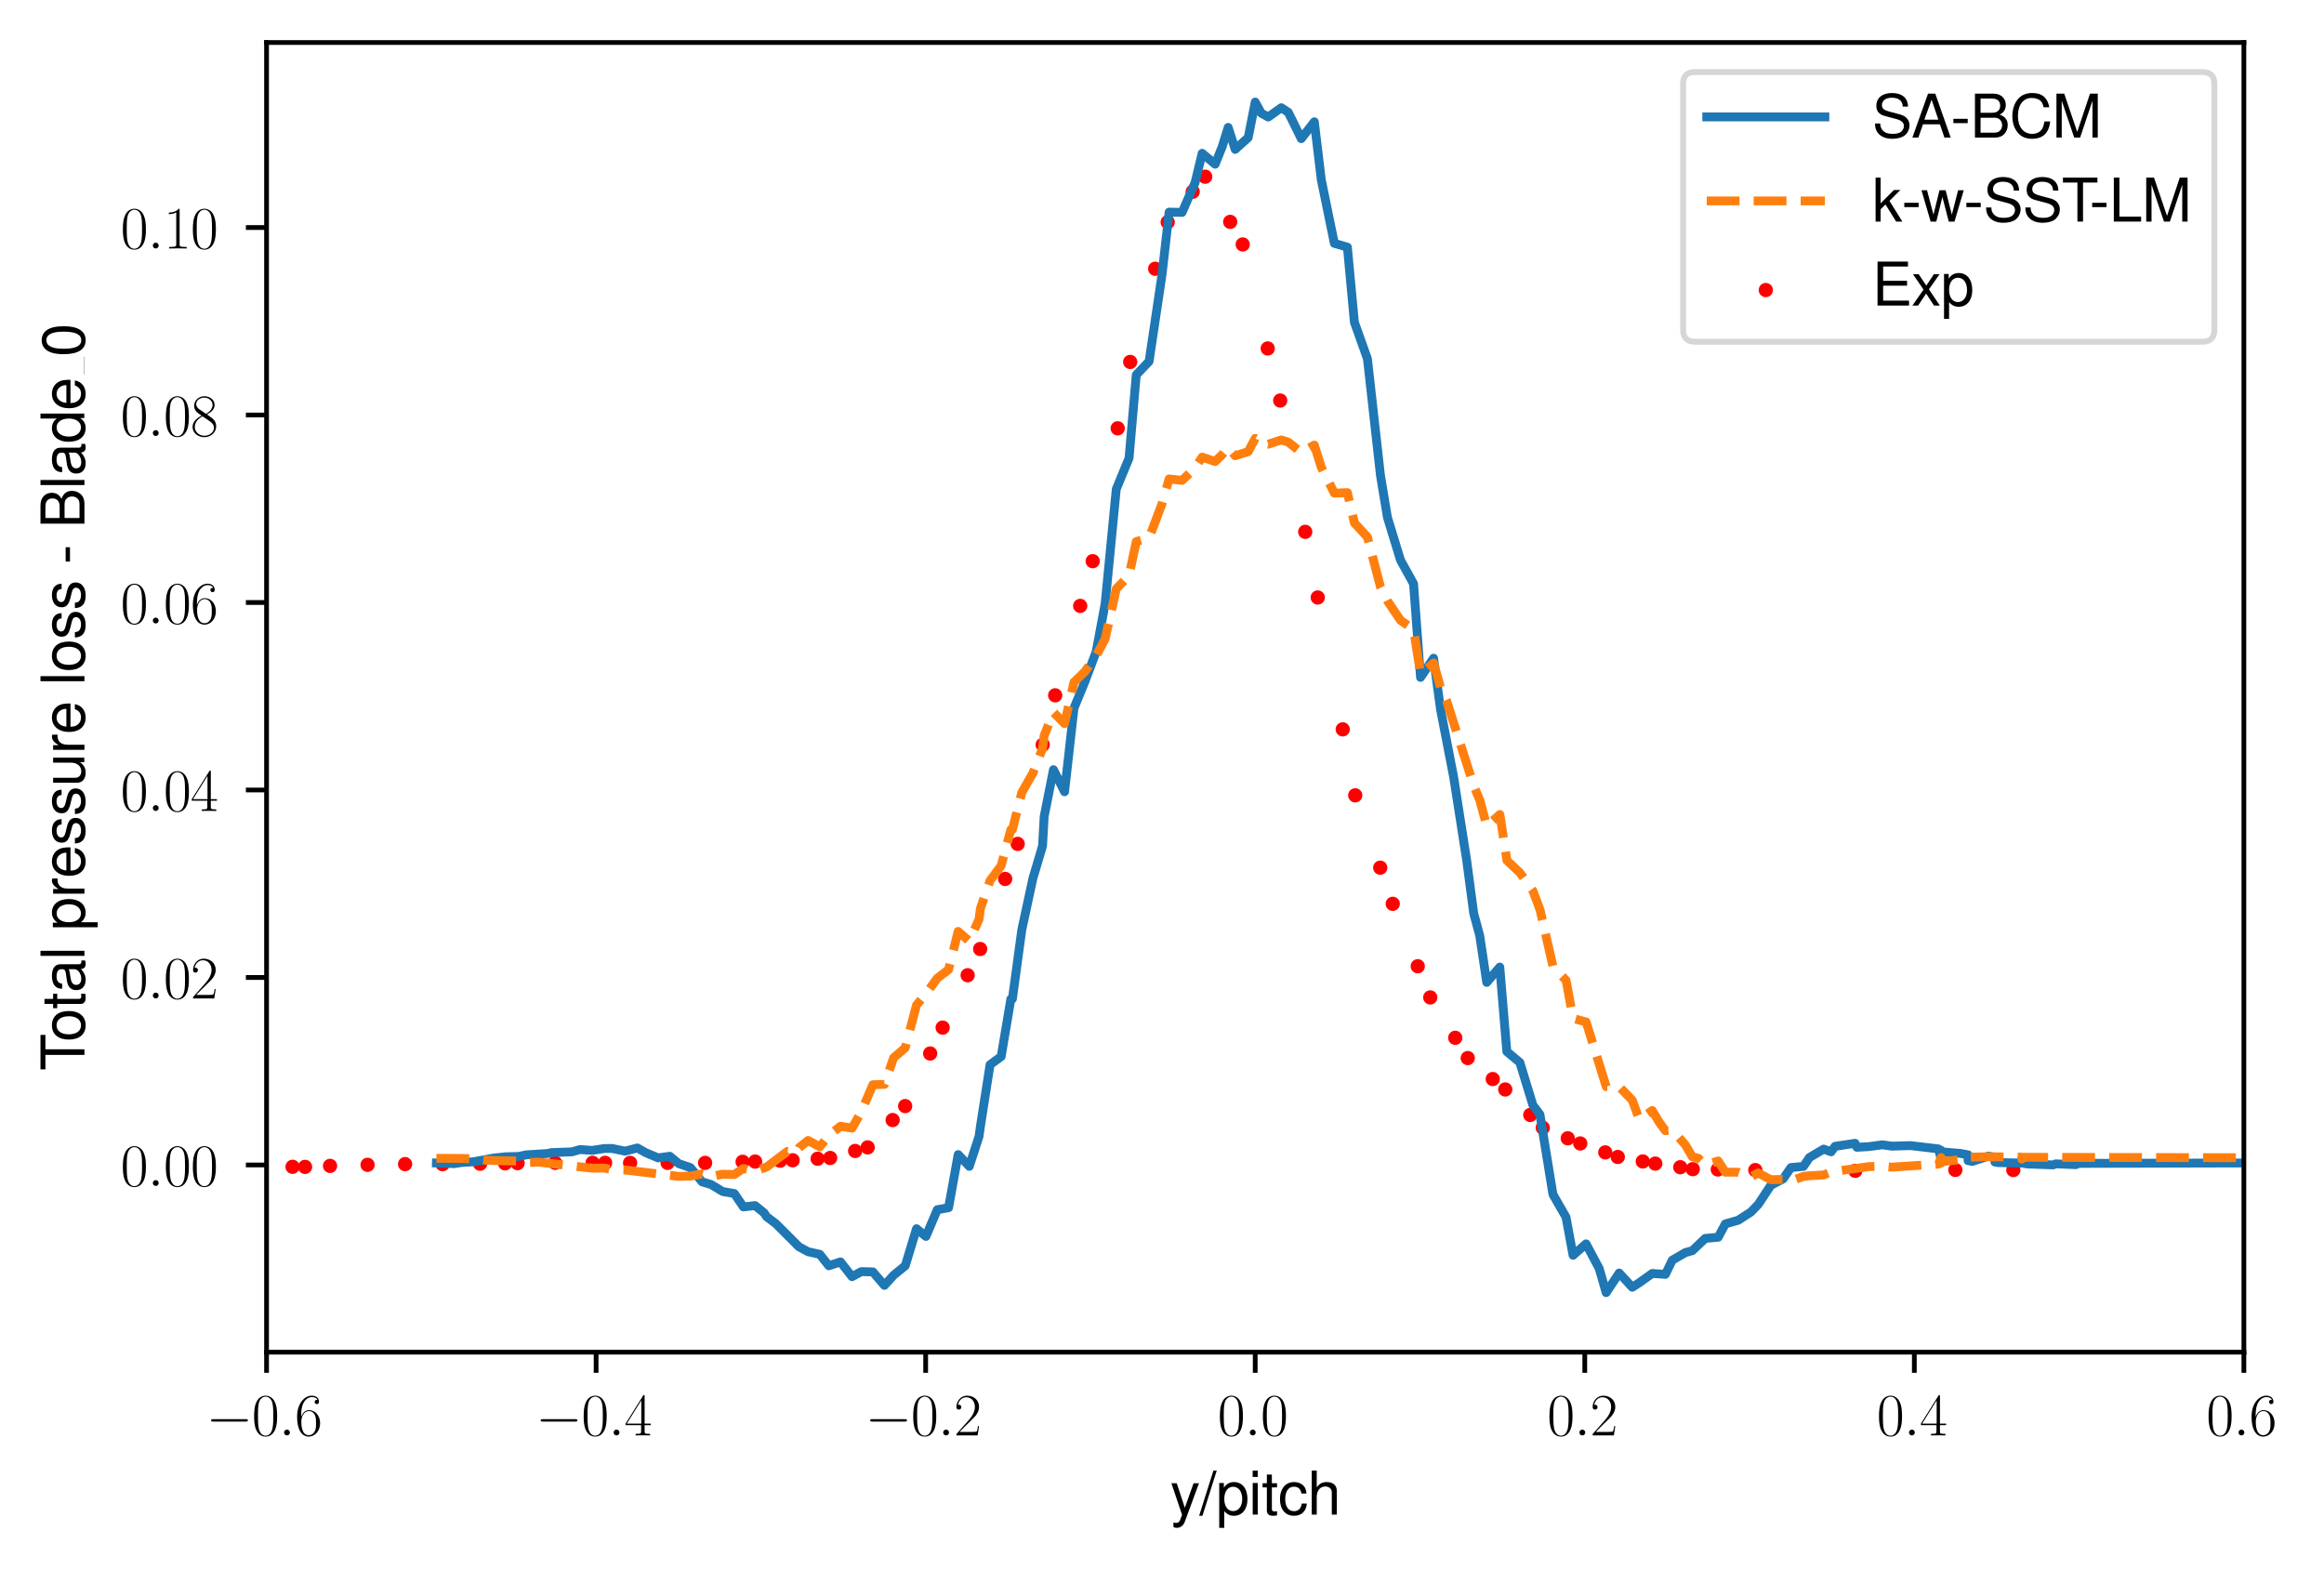 <?xml version="1.0" encoding="utf-8" standalone="no"?>
<!DOCTYPE svg PUBLIC "-//W3C//DTD SVG 1.1//EN"
  "http://www.w3.org/Graphics/SVG/1.1/DTD/svg11.dtd">
<svg xmlns:xlink="http://www.w3.org/1999/xlink" width="393.497pt" height="265.785pt" viewBox="0 0 393.497 265.785" xmlns="http://www.w3.org/2000/svg" version="1.1">
 <defs>
  <style type="text/css">*{stroke-linejoin: round; stroke-linecap: butt}</style>
 </defs>
 <g id="figure_1">
  <g id="patch_1">
   <path d="M 0 265.785 
L 393.497 265.785 
L 393.497 0 
L 0 0 
z
" style="fill: #ffffff"/>
  </g>
  <g id="axes_1">
   <g id="patch_2">
    <path d="M 45.132 228.96 
L 379.932 228.96 
L 379.932 7.2 
L 45.132 7.2 
z
" style="fill: #ffffff"/>
   </g>
   <g id="PathCollection_1">
    <defs>
     <path id="md91c5d2735" d="M 0 0.707 
C 0.188 0.707 0.367 0.633 0.5 0.5 
C 0.633 0.367 0.707 0.188 0.707 0 
C 0.707 -0.188 0.633 -0.367 0.5 -0.5 
C 0.367 -0.633 0.188 -0.707 0 -0.707 
C -0.188 -0.707 -0.367 -0.633 -0.5 -0.5 
C -0.633 -0.367 -0.707 -0.188 -0.707 0 
C -0.707 0.188 -0.633 0.367 -0.5 0.5 
C -0.367 0.633 -0.188 0.707 0 0.707 
z
" style="stroke: #ff0000"/>
    </defs>
    <g clip-path="url(#pf17370fc75)">
     <use xlink:href="#md91c5d2735" x="24.893" y="197.199" style="fill: #ff0000; stroke: #ff0000"/>
     <use xlink:href="#md91c5d2735" x="30.483" y="197.271" style="fill: #ff0000; stroke: #ff0000"/>
     <use xlink:href="#md91c5d2735" x="34.717" y="197.326" style="fill: #ff0000; stroke: #ff0000"/>
     <use xlink:href="#md91c5d2735" x="36.834" y="197.385" style="fill: #ff0000; stroke: #ff0000"/>
     <use xlink:href="#md91c5d2735" x="43.184" y="197.53" style="fill: #ff0000; stroke: #ff0000"/>
     <use xlink:href="#md91c5d2735" x="49.535" y="197.573" style="fill: #ff0000; stroke: #ff0000"/>
     <use xlink:href="#md91c5d2735" x="51.652" y="197.587" style="fill: #ff0000; stroke: #ff0000"/>
     <use xlink:href="#md91c5d2735" x="55.885" y="197.418" style="fill: #ff0000; stroke: #ff0000"/>
     <use xlink:href="#md91c5d2735" x="62.236" y="197.238" style="fill: #ff0000; stroke: #ff0000"/>
     <use xlink:href="#md91c5d2735" x="68.586" y="197.12" style="fill: #ff0000; stroke: #ff0000"/>
     <use xlink:href="#md91c5d2735" x="74.937" y="197.135" style="fill: #ff0000; stroke: #ff0000"/>
     <use xlink:href="#md91c5d2735" x="81.287" y="197.051" style="fill: #ff0000; stroke: #ff0000"/>
     <use xlink:href="#md91c5d2735" x="85.521" y="196.986" style="fill: #ff0000; stroke: #ff0000"/>
     <use xlink:href="#md91c5d2735" x="87.638" y="196.958" style="fill: #ff0000; stroke: #ff0000"/>
     <use xlink:href="#md91c5d2735" x="93.988" y="196.894" style="fill: #ff0000; stroke: #ff0000"/>
     <use xlink:href="#md91c5d2735" x="100.339" y="196.9" style="fill: #ff0000; stroke: #ff0000"/>
     <use xlink:href="#md91c5d2735" x="102.456" y="196.901" style="fill: #ff0000; stroke: #ff0000"/>
     <use xlink:href="#md91c5d2735" x="106.69" y="196.906" style="fill: #ff0000; stroke: #ff0000"/>
     <use xlink:href="#md91c5d2735" x="113.04" y="196.909" style="fill: #ff0000; stroke: #ff0000"/>
     <use xlink:href="#md91c5d2735" x="119.391" y="196.911" style="fill: #ff0000; stroke: #ff0000"/>
     <use xlink:href="#md91c5d2735" x="125.741" y="196.723" style="fill: #ff0000; stroke: #ff0000"/>
     <use xlink:href="#md91c5d2735" x="127.858" y="196.687" style="fill: #ff0000; stroke: #ff0000"/>
     <use xlink:href="#md91c5d2735" x="132.092" y="196.542" style="fill: #ff0000; stroke: #ff0000"/>
     <use xlink:href="#md91c5d2735" x="134.209" y="196.469" style="fill: #ff0000; stroke: #ff0000"/>
     <use xlink:href="#md91c5d2735" x="138.442" y="196.207" style="fill: #ff0000; stroke: #ff0000"/>
     <use xlink:href="#md91c5d2735" x="140.559" y="196.078" style="fill: #ff0000; stroke: #ff0000"/>
     <use xlink:href="#md91c5d2735" x="144.793" y="194.891" style="fill: #ff0000; stroke: #ff0000"/>
     <use xlink:href="#md91c5d2735" x="146.91" y="194.286" style="fill: #ff0000; stroke: #ff0000"/>
     <use xlink:href="#md91c5d2735" x="151.143" y="189.657" style="fill: #ff0000; stroke: #ff0000"/>
     <use xlink:href="#md91c5d2735" x="153.26" y="187.292" style="fill: #ff0000; stroke: #ff0000"/>
     <use xlink:href="#md91c5d2735" x="157.494" y="178.386" style="fill: #ff0000; stroke: #ff0000"/>
     <use xlink:href="#md91c5d2735" x="159.611" y="174.003" style="fill: #ff0000; stroke: #ff0000"/>
     <use xlink:href="#md91c5d2735" x="163.844" y="165.136" style="fill: #ff0000; stroke: #ff0000"/>
     <use xlink:href="#md91c5d2735" x="165.961" y="160.695" style="fill: #ff0000; stroke: #ff0000"/>
     <use xlink:href="#md91c5d2735" x="170.195" y="148.829" style="fill: #ff0000; stroke: #ff0000"/>
     <use xlink:href="#md91c5d2735" x="172.312" y="142.894" style="fill: #ff0000; stroke: #ff0000"/>
     <use xlink:href="#md91c5d2735" x="176.545" y="126.116" style="fill: #ff0000; stroke: #ff0000"/>
     <use xlink:href="#md91c5d2735" x="178.662" y="117.736" style="fill: #ff0000; stroke: #ff0000"/>
     <use xlink:href="#md91c5d2735" x="182.896" y="102.596" style="fill: #ff0000; stroke: #ff0000"/>
     <use xlink:href="#md91c5d2735" x="185.013" y="95.02" style="fill: #ff0000; stroke: #ff0000"/>
     <use xlink:href="#md91c5d2735" x="189.246" y="72.527" style="fill: #ff0000; stroke: #ff0000"/>
     <use xlink:href="#md91c5d2735" x="191.363" y="61.287" style="fill: #ff0000; stroke: #ff0000"/>
     <use xlink:href="#md91c5d2735" x="195.597" y="45.507" style="fill: #ff0000; stroke: #ff0000"/>
     <use xlink:href="#md91c5d2735" x="197.714" y="37.622" style="fill: #ff0000; stroke: #ff0000"/>
     <use xlink:href="#md91c5d2735" x="201.948" y="32.462" style="fill: #ff0000; stroke: #ff0000"/>
     <use xlink:href="#md91c5d2735" x="204.064" y="29.922" style="fill: #ff0000; stroke: #ff0000"/>
     <use xlink:href="#md91c5d2735" x="208.298" y="37.569" style="fill: #ff0000; stroke: #ff0000"/>
     <use xlink:href="#md91c5d2735" x="210.415" y="41.393" style="fill: #ff0000; stroke: #ff0000"/>
     <use xlink:href="#md91c5d2735" x="214.649" y="59.007" style="fill: #ff0000; stroke: #ff0000"/>
     <use xlink:href="#md91c5d2735" x="216.765" y="67.822" style="fill: #ff0000; stroke: #ff0000"/>
     <use xlink:href="#md91c5d2735" x="220.999" y="90.055" style="fill: #ff0000; stroke: #ff0000"/>
     <use xlink:href="#md91c5d2735" x="223.116" y="101.172" style="fill: #ff0000; stroke: #ff0000"/>
     <use xlink:href="#md91c5d2735" x="227.35" y="123.502" style="fill: #ff0000; stroke: #ff0000"/>
     <use xlink:href="#md91c5d2735" x="229.466" y="134.674" style="fill: #ff0000; stroke: #ff0000"/>
     <use xlink:href="#md91c5d2735" x="233.7" y="146.922" style="fill: #ff0000; stroke: #ff0000"/>
     <use xlink:href="#md91c5d2735" x="235.817" y="153.042" style="fill: #ff0000; stroke: #ff0000"/>
     <use xlink:href="#md91c5d2735" x="240.051" y="163.612" style="fill: #ff0000; stroke: #ff0000"/>
     <use xlink:href="#md91c5d2735" x="242.168" y="168.894" style="fill: #ff0000; stroke: #ff0000"/>
     <use xlink:href="#md91c5d2735" x="246.401" y="175.727" style="fill: #ff0000; stroke: #ff0000"/>
     <use xlink:href="#md91c5d2735" x="248.518" y="179.161" style="fill: #ff0000; stroke: #ff0000"/>
     <use xlink:href="#md91c5d2735" x="252.752" y="182.713" style="fill: #ff0000; stroke: #ff0000"/>
     <use xlink:href="#md91c5d2735" x="254.869" y="184.478" style="fill: #ff0000; stroke: #ff0000"/>
     <use xlink:href="#md91c5d2735" x="259.102" y="188.791" style="fill: #ff0000; stroke: #ff0000"/>
     <use xlink:href="#md91c5d2735" x="261.219" y="190.964" style="fill: #ff0000; stroke: #ff0000"/>
     <use xlink:href="#md91c5d2735" x="265.453" y="192.748" style="fill: #ff0000; stroke: #ff0000"/>
     <use xlink:href="#md91c5d2735" x="267.57" y="193.62" style="fill: #ff0000; stroke: #ff0000"/>
     <use xlink:href="#md91c5d2735" x="271.803" y="195.133" style="fill: #ff0000; stroke: #ff0000"/>
     <use xlink:href="#md91c5d2735" x="273.92" y="195.908" style="fill: #ff0000; stroke: #ff0000"/>
     <use xlink:href="#md91c5d2735" x="278.154" y="196.666" style="fill: #ff0000; stroke: #ff0000"/>
     <use xlink:href="#md91c5d2735" x="280.271" y="197.031" style="fill: #ff0000; stroke: #ff0000"/>
     <use xlink:href="#md91c5d2735" x="284.504" y="197.644" style="fill: #ff0000; stroke: #ff0000"/>
     <use xlink:href="#md91c5d2735" x="286.621" y="197.971" style="fill: #ff0000; stroke: #ff0000"/>
     <use xlink:href="#md91c5d2735" x="290.855" y="198.024" style="fill: #ff0000; stroke: #ff0000"/>
     <use xlink:href="#md91c5d2735" x="297.205" y="198.129" style="fill: #ff0000; stroke: #ff0000"/>
     <use xlink:href="#md91c5d2735" x="314.14" y="198.253" style="fill: #ff0000; stroke: #ff0000"/>
     <use xlink:href="#md91c5d2735" x="331.075" y="198.103" style="fill: #ff0000; stroke: #ff0000"/>
     <use xlink:href="#md91c5d2735" x="340.899" y="198.121" style="fill: #ff0000; stroke: #ff0000"/>
    </g>
   </g>
   <g id="matplotlib.axis_1">
    <g id="xtick_1">
     <g id="line2d_1">
      <defs>
       <path id="ma88fb2b593" d="M 0 0 
L 0 3.5 
" style="stroke: #000000; stroke-width: 0.8"/>
      </defs>
      <g>
       <use xlink:href="#ma88fb2b593" x="45.132" y="228.96" style="stroke: #000000; stroke-width: 0.8"/>
      </g>
     </g>
     <g id="text_1">
      <!-- $\mathdefault{−0.6}$ -->
      <g transform="translate(34.892 243.058) scale(0.1 -0.1)">
       <defs>
        <path id="CMSY10-0" d="M 4218 1472 
C 4326 1472 4442 1472 4442 1600 
C 4442 1728 4326 1728 4218 1728 
L 755 1728 
C 646 1728 531 1728 531 1600 
C 531 1472 646 1472 755 1472 
L 4218 1472 
z
" transform="scale(0.016)"/>
        <path id="CMR17-30" d="M 2688 2038 
C 2688 2430 2682 3099 2413 3613 
C 2176 4063 1798 4224 1466 4224 
C 1158 4224 768 4082 525 3620 
C 269 3137 243 2539 243 2038 
C 243 1671 250 1112 448 623 
C 723 -39 1216 -128 1466 -128 
C 1760 -128 2208 -7 2470 604 
C 2662 1048 2688 1568 2688 2038 
z
M 1466 -26 
C 1056 -26 813 328 723 816 
C 653 1196 653 1749 653 2109 
C 653 2604 653 3015 736 3407 
C 858 3954 1216 4121 1466 4121 
C 1728 4121 2067 3947 2189 3420 
C 2272 3054 2278 2623 2278 2109 
C 2278 1691 2278 1176 2202 797 
C 2067 96 1690 -26 1466 -26 
z
" transform="scale(0.016)"/>
        <path id="CMMI12-3a" d="M 1178 307 
C 1178 492 1024 620 870 620 
C 685 620 557 467 557 313 
C 557 128 710 0 864 0 
C 1050 0 1178 153 1178 307 
z
" transform="scale(0.016)"/>
        <path id="CMR17-36" d="M 678 2198 
C 678 3712 1395 4076 1811 4076 
C 1946 4076 2272 4049 2400 3782 
C 2298 3782 2106 3782 2106 3558 
C 2106 3385 2246 3328 2336 3328 
C 2394 3328 2566 3353 2566 3571 
C 2566 3987 2246 4224 1805 4224 
C 1043 4224 243 3411 243 2011 
C 243 257 966 -128 1478 -128 
C 2099 -128 2688 431 2688 1295 
C 2688 2101 2170 2688 1517 2688 
C 1126 2688 838 2430 678 1979 
L 678 2198 
z
M 1478 25 
C 691 25 691 1212 691 1450 
C 691 1914 909 2585 1504 2585 
C 1613 2585 1926 2585 2138 2140 
C 2253 1889 2253 1624 2253 1302 
C 2253 954 2253 696 2118 438 
C 1978 173 1773 25 1478 25 
z
" transform="scale(0.016)"/>
       </defs>
       <use xlink:href="#CMSY10-0" transform="scale(0.996)"/>
       <use xlink:href="#CMR17-30" transform="translate(77.487 0) scale(0.996)"/>
       <use xlink:href="#CMMI12-3a" transform="translate(123.178 0) scale(0.996)"/>
       <use xlink:href="#CMR17-36" transform="translate(150.275 0) scale(0.996)"/>
      </g>
     </g>
    </g>
    <g id="xtick_2">
     <g id="line2d_2">
      <g>
       <use xlink:href="#ma88fb2b593" x="100.932" y="228.96" style="stroke: #000000; stroke-width: 0.8"/>
      </g>
     </g>
     <g id="text_2">
      <!-- $\mathdefault{−0.4}$ -->
      <g transform="translate(90.692 243.058) scale(0.1 -0.1)">
       <defs>
        <path id="CMR17-34" d="M 2150 4147 
C 2150 4281 2144 4288 2029 4288 
L 128 1254 
L 128 1088 
L 1779 1088 
L 1779 460 
C 1779 230 1766 166 1318 166 
L 1197 166 
L 1197 0 
C 1402 12 1747 12 1965 12 
C 2182 12 2528 12 2733 0 
L 2733 166 
L 2611 166 
C 2163 166 2150 230 2150 460 
L 2150 1088 
L 2803 1088 
L 2803 1254 
L 2150 1254 
L 2150 4147 
z
M 1798 3723 
L 1798 1254 
L 256 1254 
L 1798 3723 
z
" transform="scale(0.016)"/>
       </defs>
       <use xlink:href="#CMSY10-0" transform="scale(0.996)"/>
       <use xlink:href="#CMR17-30" transform="translate(77.487 0) scale(0.996)"/>
       <use xlink:href="#CMMI12-3a" transform="translate(123.178 0) scale(0.996)"/>
       <use xlink:href="#CMR17-34" transform="translate(150.275 0) scale(0.996)"/>
      </g>
     </g>
    </g>
    <g id="xtick_3">
     <g id="line2d_3">
      <g>
       <use xlink:href="#ma88fb2b593" x="156.732" y="228.96" style="stroke: #000000; stroke-width: 0.8"/>
      </g>
     </g>
     <g id="text_3">
      <!-- $\mathdefault{−0.2}$ -->
      <g transform="translate(146.492 243.058) scale(0.1 -0.1)">
       <defs>
        <path id="CMR17-32" d="M 2669 990 
L 2554 990 
C 2490 537 2438 460 2413 422 
C 2381 371 1920 371 1830 371 
L 602 371 
C 832 620 1280 1073 1824 1596 
C 2214 1966 2669 2400 2669 3033 
C 2669 3788 2067 4224 1395 4224 
C 691 4224 262 3603 262 3027 
C 262 2777 448 2745 525 2745 
C 589 2745 781 2783 781 3007 
C 781 3206 614 3264 525 3264 
C 486 3264 448 3257 422 3244 
C 544 3788 915 4057 1306 4057 
C 1862 4057 2227 3616 2227 3033 
C 2227 2477 1901 1998 1536 1583 
L 262 147 
L 262 0 
L 2515 0 
L 2669 990 
z
" transform="scale(0.016)"/>
       </defs>
       <use xlink:href="#CMSY10-0" transform="scale(0.996)"/>
       <use xlink:href="#CMR17-30" transform="translate(77.487 0) scale(0.996)"/>
       <use xlink:href="#CMMI12-3a" transform="translate(123.178 0) scale(0.996)"/>
       <use xlink:href="#CMR17-32" transform="translate(150.275 0) scale(0.996)"/>
      </g>
     </g>
    </g>
    <g id="xtick_4">
     <g id="line2d_4">
      <g>
       <use xlink:href="#ma88fb2b593" x="212.532" y="228.96" style="stroke: #000000; stroke-width: 0.8"/>
      </g>
     </g>
     <g id="text_4">
      <!-- $\mathdefault{0.0}$ -->
      <g transform="translate(206.167 243.058) scale(0.1 -0.1)">
       <use xlink:href="#CMR17-30" transform="scale(0.996)"/>
       <use xlink:href="#CMMI12-3a" transform="translate(45.69 0) scale(0.996)"/>
       <use xlink:href="#CMR17-30" transform="translate(72.788 0) scale(0.996)"/>
      </g>
     </g>
    </g>
    <g id="xtick_5">
     <g id="line2d_5">
      <g>
       <use xlink:href="#ma88fb2b593" x="268.332" y="228.96" style="stroke: #000000; stroke-width: 0.8"/>
      </g>
     </g>
     <g id="text_5">
      <!-- $\mathdefault{0.2}$ -->
      <g transform="translate(261.967 243.058) scale(0.1 -0.1)">
       <use xlink:href="#CMR17-30" transform="scale(0.996)"/>
       <use xlink:href="#CMMI12-3a" transform="translate(45.69 0) scale(0.996)"/>
       <use xlink:href="#CMR17-32" transform="translate(72.788 0) scale(0.996)"/>
      </g>
     </g>
    </g>
    <g id="xtick_6">
     <g id="line2d_6">
      <g>
       <use xlink:href="#ma88fb2b593" x="324.132" y="228.96" style="stroke: #000000; stroke-width: 0.8"/>
      </g>
     </g>
     <g id="text_6">
      <!-- $\mathdefault{0.4}$ -->
      <g transform="translate(317.767 243.058) scale(0.1 -0.1)">
       <use xlink:href="#CMR17-30" transform="scale(0.996)"/>
       <use xlink:href="#CMMI12-3a" transform="translate(45.69 0) scale(0.996)"/>
       <use xlink:href="#CMR17-34" transform="translate(72.788 0) scale(0.996)"/>
      </g>
     </g>
    </g>
    <g id="xtick_7">
     <g id="line2d_7">
      <g>
       <use xlink:href="#ma88fb2b593" x="379.932" y="228.96" style="stroke: #000000; stroke-width: 0.8"/>
      </g>
     </g>
     <g id="text_7">
      <!-- $\mathdefault{0.6}$ -->
      <g transform="translate(373.567 243.058) scale(0.1 -0.1)">
       <use xlink:href="#CMR17-30" transform="scale(0.996)"/>
       <use xlink:href="#CMMI12-3a" transform="translate(45.69 0) scale(0.996)"/>
       <use xlink:href="#CMR17-36" transform="translate(72.788 0) scale(0.996)"/>
      </g>
     </g>
    </g>
    <g id="text_8">
     <!-- y/pitch -->
     <g transform="translate(198.136 256.463) scale(0.1 -0.1)">
      <defs>
       <path id="NimbusSanL-Regu-79" d="M 2483 3328 
L 1555 724 
L 698 3328 
L 128 3328 
L 1261 -29 
L 1056 -558 
C 973 -794 851 -884 627 -884 
C 550 -884 461 -871 346 -845 
L 346 -1325 
C 454 -1383 563 -1408 704 -1408 
C 877 -1408 1062 -1351 1203 -1248 
C 1370 -1127 1466 -986 1568 -718 
L 3059 3328 
L 2483 3328 
z
" transform="scale(0.016)"/>
       <path id="NimbusSanL-Regu-2f" d="M 1466 4672 
L -51 -128 
L 301 -128 
L 1818 4672 
L 1466 4672 
z
" transform="scale(0.016)"/>
       <path id="NimbusSanL-Regu-70" d="M 346 -1408 
L 883 -1408 
L 883 371 
C 1165 25 1478 -128 1914 -128 
C 2778 -128 3347 568 3347 1632 
C 3347 2752 2797 3456 1907 3456 
C 1453 3456 1088 3251 838 2854 
L 838 3359 
L 346 3359 
L 346 -1408 
z
M 1818 2956 
C 2406 2956 2790 2440 2790 1644 
C 2790 887 2400 371 1818 371 
C 1254 371 883 880 883 1663 
C 883 2447 1254 2956 1818 2956 
z
" transform="scale(0.016)"/>
       <path id="NimbusSanL-Regu-69" d="M 960 3358 
L 429 3358 
L 429 0 
L 960 0 
L 960 3358 
z
M 960 4672 
L 422 4672 
L 422 3999 
L 960 3999 
L 960 4672 
z
" transform="scale(0.016)"/>
       <path id="NimbusSanL-Regu-74" d="M 1626 3328 
L 1075 3328 
L 1075 4249 
L 544 4249 
L 544 3328 
L 90 3328 
L 90 2892 
L 544 2892 
L 544 402 
C 544 64 774 -128 1190 -128 
C 1318 -128 1446 -116 1626 -84 
L 1626 364 
C 1555 345 1472 339 1370 339 
C 1139 339 1075 402 1075 634 
L 1075 2892 
L 1626 2892 
L 1626 3328 
z
" transform="scale(0.016)"/>
       <path id="NimbusSanL-Regu-63" d="M 3014 2237 
C 2989 2561 2918 2771 2790 2956 
C 2560 3270 2157 3456 1690 3456 
C 787 3456 198 2740 198 1632 
C 198 555 774 -128 1683 -128 
C 2483 -128 2989 352 3053 1167 
L 2515 1167 
C 2426 632 2150 364 1696 364 
C 1107 364 755 842 755 1632 
C 755 2466 1101 2963 1683 2963 
C 2131 2963 2413 2701 2477 2237 
L 3014 2237 
z
" transform="scale(0.016)"/>
       <path id="NimbusSanL-Regu-68" d="M 448 4672 
L 448 0 
L 979 0 
L 979 1853 
C 979 2539 1338 2988 1888 2988 
C 2061 2988 2234 2930 2362 2834 
C 2515 2725 2579 2565 2579 2328 
L 2579 0 
L 3110 0 
L 3110 2539 
C 3110 3103 2707 3456 2054 3456 
C 1581 3456 1293 3308 979 2898 
L 979 4672 
L 448 4672 
z
" transform="scale(0.016)"/>
      </defs>
      <use xlink:href="#NimbusSanL-Regu-79" transform="scale(0.996)"/>
      <use xlink:href="#NimbusSanL-Regu-2f" transform="translate(49.813 0) scale(0.996)"/>
      <use xlink:href="#NimbusSanL-Regu-70" transform="translate(77.508 0) scale(0.996)"/>
      <use xlink:href="#NimbusSanL-Regu-69" transform="translate(132.9 0) scale(0.996)"/>
      <use xlink:href="#NimbusSanL-Regu-74" transform="translate(155.017 0) scale(0.996)"/>
      <use xlink:href="#NimbusSanL-Regu-63" transform="translate(182.712 0) scale(0.996)"/>
      <use xlink:href="#NimbusSanL-Regu-68" transform="translate(232.525 0) scale(0.996)"/>
     </g>
    </g>
   </g>
   <g id="matplotlib.axis_2">
    <g id="ytick_1">
     <g id="line2d_8">
      <defs>
       <path id="m2b87676297" d="M 0 0 
L -3.5 0 
" style="stroke: #000000; stroke-width: 0.8"/>
      </defs>
      <g>
       <use xlink:href="#m2b87676297" x="45.132" y="197.262" style="stroke: #000000; stroke-width: 0.8"/>
      </g>
     </g>
     <g id="text_9">
      <!-- $\mathdefault{0.00}$ -->
      <g transform="translate(20.42 200.811) scale(0.1 -0.1)">
       <use xlink:href="#CMR17-30" transform="scale(0.996)"/>
       <use xlink:href="#CMMI12-3a" transform="translate(45.69 0) scale(0.996)"/>
       <use xlink:href="#CMR17-30" transform="translate(72.788 0) scale(0.996)"/>
       <use xlink:href="#CMR17-30" transform="translate(118.478 0) scale(0.996)"/>
      </g>
     </g>
    </g>
    <g id="ytick_2">
     <g id="line2d_9">
      <g>
       <use xlink:href="#m2b87676297" x="45.132" y="165.515" style="stroke: #000000; stroke-width: 0.8"/>
      </g>
     </g>
     <g id="text_10">
      <!-- $\mathdefault{0.02}$ -->
      <g transform="translate(20.42 169.064) scale(0.1 -0.1)">
       <use xlink:href="#CMR17-30" transform="scale(0.996)"/>
       <use xlink:href="#CMMI12-3a" transform="translate(45.69 0) scale(0.996)"/>
       <use xlink:href="#CMR17-30" transform="translate(72.788 0) scale(0.996)"/>
       <use xlink:href="#CMR17-32" transform="translate(118.478 0) scale(0.996)"/>
      </g>
     </g>
    </g>
    <g id="ytick_3">
     <g id="line2d_10">
      <g>
       <use xlink:href="#m2b87676297" x="45.132" y="133.768" style="stroke: #000000; stroke-width: 0.8"/>
      </g>
     </g>
     <g id="text_11">
      <!-- $\mathdefault{0.04}$ -->
      <g transform="translate(20.42 137.317) scale(0.1 -0.1)">
       <use xlink:href="#CMR17-30" transform="scale(0.996)"/>
       <use xlink:href="#CMMI12-3a" transform="translate(45.69 0) scale(0.996)"/>
       <use xlink:href="#CMR17-30" transform="translate(72.788 0) scale(0.996)"/>
       <use xlink:href="#CMR17-34" transform="translate(118.478 0) scale(0.996)"/>
      </g>
     </g>
    </g>
    <g id="ytick_4">
     <g id="line2d_11">
      <g>
       <use xlink:href="#m2b87676297" x="45.132" y="102.021" style="stroke: #000000; stroke-width: 0.8"/>
      </g>
     </g>
     <g id="text_12">
      <!-- $\mathdefault{0.06}$ -->
      <g transform="translate(20.42 105.57) scale(0.1 -0.1)">
       <use xlink:href="#CMR17-30" transform="scale(0.996)"/>
       <use xlink:href="#CMMI12-3a" transform="translate(45.69 0) scale(0.996)"/>
       <use xlink:href="#CMR17-30" transform="translate(72.788 0) scale(0.996)"/>
       <use xlink:href="#CMR17-36" transform="translate(118.478 0) scale(0.996)"/>
      </g>
     </g>
    </g>
    <g id="ytick_5">
     <g id="line2d_12">
      <g>
       <use xlink:href="#m2b87676297" x="45.132" y="70.274" style="stroke: #000000; stroke-width: 0.8"/>
      </g>
     </g>
     <g id="text_13">
      <!-- $\mathdefault{0.08}$ -->
      <g transform="translate(20.42 73.823) scale(0.1 -0.1)">
       <defs>
        <path id="CMR17-38" d="M 1741 2289 
C 2144 2494 2554 2803 2554 3298 
C 2554 3884 1990 4224 1472 4224 
C 890 4224 378 3800 378 3215 
C 378 3054 416 2777 666 2533 
C 730 2469 998 2276 1171 2154 
C 883 2006 211 1652 211 945 
C 211 282 838 -128 1459 -128 
C 2144 -128 2720 366 2720 1022 
C 2720 1607 2330 1877 2074 2051 
L 1741 2289 
z
M 902 2855 
C 851 2887 595 3086 595 3388 
C 595 3781 998 4076 1459 4076 
C 1965 4076 2336 3716 2336 3298 
C 2336 2700 1670 2359 1638 2359 
C 1632 2359 1626 2359 1574 2398 
L 902 2855 
z
M 2080 1536 
C 2176 1466 2483 1253 2483 861 
C 2483 385 2010 25 1472 25 
C 890 25 448 443 448 951 
C 448 1459 838 1884 1280 2083 
L 2080 1536 
z
" transform="scale(0.016)"/>
       </defs>
       <use xlink:href="#CMR17-30" transform="scale(0.996)"/>
       <use xlink:href="#CMMI12-3a" transform="translate(45.69 0) scale(0.996)"/>
       <use xlink:href="#CMR17-30" transform="translate(72.788 0) scale(0.996)"/>
       <use xlink:href="#CMR17-38" transform="translate(118.478 0) scale(0.996)"/>
      </g>
     </g>
    </g>
    <g id="ytick_6">
     <g id="line2d_13">
      <g>
       <use xlink:href="#m2b87676297" x="45.132" y="38.527" style="stroke: #000000; stroke-width: 0.8"/>
      </g>
     </g>
     <g id="text_14">
      <!-- $\mathdefault{0.10}$ -->
      <g transform="translate(20.42 42.076) scale(0.1 -0.1)">
       <defs>
        <path id="CMR17-31" d="M 1702 4083 
C 1702 4217 1696 4224 1606 4224 
C 1357 3927 979 3833 621 3820 
C 602 3820 570 3820 563 3808 
C 557 3795 557 3782 557 3648 
C 755 3648 1088 3686 1344 3839 
L 1344 467 
C 1344 243 1331 166 781 166 
L 589 166 
L 589 0 
C 896 6 1216 12 1523 12 
C 1830 12 2150 6 2458 0 
L 2458 166 
L 2266 166 
C 1715 166 1702 236 1702 467 
L 1702 4083 
z
" transform="scale(0.016)"/>
       </defs>
       <use xlink:href="#CMR17-30" transform="scale(0.996)"/>
       <use xlink:href="#CMMI12-3a" transform="translate(45.69 0) scale(0.996)"/>
       <use xlink:href="#CMR17-31" transform="translate(72.788 0) scale(0.996)"/>
       <use xlink:href="#CMR17-30" transform="translate(118.478 0) scale(0.996)"/>
      </g>
     </g>
    </g>
    <g id="text_15">
     <!-- Total pressure loss - Blade_0 -->
     <g transform="translate(14.298 181.287) rotate(-90) scale(0.1 -0.1)">
      <defs>
       <path id="NimbusSanL-Regu-54" d="M 2266 4147 
L 3795 4147 
L 3795 4672 
L 134 4672 
L 134 4147 
L 1670 4147 
L 1670 0 
L 2266 0 
L 2266 4147 
z
" transform="scale(0.016)"/>
       <path id="NimbusSanL-Regu-6f" d="M 1741 3456 
C 800 3456 230 2784 230 1663 
C 230 543 794 -128 1747 -128 
C 2688 -128 3264 543 3264 1638 
C 3264 2791 2707 3456 1741 3456 
z
M 1747 2963 
C 2349 2963 2707 2472 2707 1644 
C 2707 861 2336 364 1747 364 
C 1152 364 787 855 787 1663 
C 787 2466 1152 2963 1747 2963 
z
" transform="scale(0.016)"/>
       <path id="NimbusSanL-Regu-61" d="M 3424 332 
C 3366 320 3341 320 3309 320 
C 3123 320 3021 415 3021 581 
L 3021 2542 
C 3021 3135 2586 3456 1760 3456 
C 1274 3456 870 3315 646 3065 
C 493 2893 429 2702 416 2370 
L 954 2370 
C 998 2778 1242 2963 1741 2963 
C 2221 2963 2490 2784 2490 2466 
L 2490 2326 
C 2490 2103 2355 2007 1933 1956 
C 1178 1861 1062 1835 858 1753 
C 467 1593 269 1294 269 861 
C 269 256 691 -128 1370 -128 
C 1792 -128 2131 19 2509 364 
C 2547 25 2714 -128 3059 -128 
C 3168 -128 3251 -116 3424 -71 
L 3424 332 
z
M 2490 1071 
C 2490 893 2438 785 2278 638 
C 2061 441 1798 339 1485 339 
C 1069 339 826 536 826 874 
C 826 1224 1062 1402 1632 1485 
C 2195 1562 2310 1587 2490 1670 
L 2490 1071 
z
" transform="scale(0.016)"/>
       <path id="NimbusSanL-Regu-6c" d="M 973 4672 
L 435 4672 
L 435 0 
L 973 0 
L 973 4672 
z
" transform="scale(0.016)"/>
       <path id="NimbusSanL-Regu-72" d="M 442 3328 
L 442 0 
L 979 0 
L 979 1727 
C 979 2203 1101 2514 1357 2698 
C 1523 2819 1683 2857 2054 2863 
L 2054 3404 
C 1965 3449 1920 3456 1850 3456 
C 1504 3456 1242 3251 934 2750 
L 934 3328 
L 442 3328 
z
" transform="scale(0.016)"/>
       <path id="NimbusSanL-Regu-65" d="M 3283 1484 
C 3283 1998 3245 2311 3149 2565 
C 2931 3123 2419 3456 1792 3456 
C 858 3456 256 2734 256 1619 
C 256 545 838 -128 1779 -128 
C 2547 -128 3078 307 3213 1018 
L 2675 1018 
C 2528 588 2227 364 1798 364 
C 1459 364 1171 514 992 787 
C 864 974 819 1161 813 1484 
L 3283 1484 
z
M 826 1920 
C 870 2552 1248 2963 1786 2963 
C 2310 2963 2714 2519 2714 1959 
C 2714 1946 2714 1933 2707 1920 
L 826 1920 
z
" transform="scale(0.016)"/>
       <path id="NimbusSanL-Regu-73" d="M 2803 2428 
C 2797 3084 2362 3456 1587 3456 
C 806 3456 301 3052 301 2434 
C 301 1912 570 1663 1363 1472 
L 1862 1351 
C 2234 1262 2381 1129 2381 887 
C 2381 574 2067 364 1600 364 
C 1312 364 1069 447 934 587 
C 851 683 813 778 781 1014 
L 218 1014 
C 243 243 678 -128 1555 -128 
C 2400 -128 2938 288 2938 931 
C 2938 1428 2656 1702 1990 1861 
L 1478 1982 
C 1043 2084 858 2224 858 2459 
C 858 2765 1133 2963 1568 2963 
C 1997 2963 2227 2778 2240 2428 
L 2803 2428 
z
" transform="scale(0.016)"/>
       <path id="NimbusSanL-Regu-75" d="M 3085 19 
L 3085 3328 
L 2554 3328 
L 2554 1454 
C 2554 780 2195 339 1638 339 
C 1216 339 947 591 947 988 
L 947 3328 
L 416 3328 
L 416 780 
C 416 230 832 -128 1485 -128 
C 1978 -128 2291 44 2605 484 
L 2605 19 
L 3085 19 
z
" transform="scale(0.016)"/>
       <path id="NimbusSanL-Regu-2d" d="M 1818 1996 
L 294 1996 
L 294 1536 
L 1818 1536 
L 1818 1996 
z
" transform="scale(0.016)"/>
       <path id="NimbusSanL-Regu-42" d="M 506 0 
L 2611 0 
C 3053 0 3379 121 3629 390 
C 3859 632 3987 961 3987 1321 
C 3987 1878 3731 2214 3136 2444 
C 3558 2643 3782 2994 3782 3476 
C 3782 3821 3654 4127 3411 4345 
C 3168 4569 2848 4672 2400 4672 
L 506 4672 
L 506 0 
z
M 1101 2636 
L 1101 4147 
L 2253 4147 
C 2586 4147 2771 4101 2931 3977 
C 3098 3847 3187 3652 3187 3391 
C 3187 3138 3098 2936 2931 2806 
C 2771 2682 2586 2636 2253 2636 
L 1101 2636 
z
M 1101 524 
L 1101 2112 
L 2554 2112 
C 2842 2112 3034 2042 3174 1890 
C 3315 1745 3392 1542 3392 1315 
C 3392 1093 3315 891 3174 746 
C 3034 594 2842 524 2554 524 
L 1101 524 
z
" transform="scale(0.016)"/>
       <path id="NimbusSanL-Regu-64" d="M 3168 4672 
L 2637 4672 
L 2637 2937 
C 2413 3276 2054 3456 1606 3456 
C 736 3456 166 2759 166 1695 
C 166 568 723 -128 1626 -128 
C 2086 -128 2406 44 2694 460 
L 2694 19 
L 3168 19 
L 3168 4672 
z
M 1696 2956 
C 2272 2956 2637 2447 2637 1651 
C 2637 880 2266 371 1702 371 
C 1114 371 723 887 723 1663 
C 723 2440 1114 2956 1696 2956 
z
" transform="scale(0.016)"/>
       <path id="NimbusSanL-Regu-30" d="M 1760 4544 
C 1338 4544 954 4358 717 4044 
C 422 3649 275 3043 275 2207 
C 275 683 787 -128 1760 -128 
C 2720 -128 3245 683 3245 2169 
C 3245 3049 3104 3636 2803 4044 
C 2566 4364 2189 4544 1760 4544 
z
M 1760 4044 
C 2368 4044 2669 3432 2669 2220 
C 2669 938 2374 339 1747 339 
C 1152 339 851 964 851 2201 
C 851 3438 1152 4044 1760 4044 
z
" transform="scale(0.016)"/>
      </defs>
      <use xlink:href="#NimbusSanL-Regu-54" transform="scale(0.996)"/>
      <use xlink:href="#NimbusSanL-Regu-6f" transform="translate(48.917 0) scale(0.996)"/>
      <use xlink:href="#NimbusSanL-Regu-74" transform="translate(104.309 0) scale(0.996)"/>
      <use xlink:href="#NimbusSanL-Regu-61" transform="translate(132.004 0) scale(0.996)"/>
      <use xlink:href="#NimbusSanL-Regu-6c" transform="translate(187.395 0) scale(0.996)"/>
      <use xlink:href="#NimbusSanL-Regu-70" transform="translate(237.207 0) scale(0.996)"/>
      <use xlink:href="#NimbusSanL-Regu-72" transform="translate(292.599 0) scale(0.996)"/>
      <use xlink:href="#NimbusSanL-Regu-65" transform="translate(325.774 0) scale(0.996)"/>
      <use xlink:href="#NimbusSanL-Regu-73" transform="translate(381.166 0) scale(0.996)"/>
      <use xlink:href="#NimbusSanL-Regu-73" transform="translate(430.979 0) scale(0.996)"/>
      <use xlink:href="#NimbusSanL-Regu-75" transform="translate(480.792 0) scale(0.996)"/>
      <use xlink:href="#NimbusSanL-Regu-72" transform="translate(536.184 0) scale(0.996)"/>
      <use xlink:href="#NimbusSanL-Regu-65" transform="translate(569.359 0) scale(0.996)"/>
      <use xlink:href="#NimbusSanL-Regu-6c" transform="translate(652.446 0) scale(0.996)"/>
      <use xlink:href="#NimbusSanL-Regu-6f" transform="translate(674.563 0) scale(0.996)"/>
      <use xlink:href="#NimbusSanL-Regu-73" transform="translate(729.955 0) scale(0.996)"/>
      <use xlink:href="#NimbusSanL-Regu-73" transform="translate(779.768 0) scale(0.996)"/>
      <use xlink:href="#NimbusSanL-Regu-2d" transform="translate(857.276 0) scale(0.996)"/>
      <use xlink:href="#NimbusSanL-Regu-42" transform="translate(918.147 0) scale(0.996)"/>
      <use xlink:href="#NimbusSanL-Regu-6c" transform="translate(984.597 0) scale(0.996)"/>
      <use xlink:href="#NimbusSanL-Regu-61" transform="translate(1006.713 0) scale(0.996)"/>
      <use xlink:href="#NimbusSanL-Regu-64" transform="translate(1062.105 0) scale(0.996)"/>
      <use xlink:href="#NimbusSanL-Regu-65" transform="translate(1117.497 0) scale(0.996)"/>
      <use xlink:href="#NimbusSanL-Regu-30" transform="translate(1208.754 0) scale(0.996)"/>
      <path d="M 1178.866 0 
L 1208.754 0 
L 1208.754 0.399 
L 1178.866 0.399 
L 1178.866 0 
z
"/>
     </g>
    </g>
   </g>
   <g id="line2d_14">
    <path d="M 73.89 196.931 
L 76.931 197.033 
L 78.275 196.829 
L 80.114 196.732 
L 83.614 196.088 
L 85.658 195.874 
L 87.813 195.817 
L 89.097 195.548 
L 92.707 195.322 
L 93.364 195.169 
L 96.808 195.043 
L 98.224 194.648 
L 100.263 194.795 
L 102.354 194.473 
L 103.643 194.47 
L 105.824 194.921 
L 107.923 194.38 
L 109.296 195.165 
L 111.426 196.061 
L 113.409 195.788 
L 114.917 197.032 
L 116.898 197.709 
L 118.872 200.117 
L 120.394 200.572 
L 122.369 201.762 
L 124.338 202.102 
L 125.87 204.365 
L 127.841 204.139 
L 129.375 205.369 
L 129.807 206.026 
L 131.347 207.186 
L 135.279 211.115 
L 136.826 211.957 
L 138.792 212.387 
L 140.338 214.332 
L 142.306 213.675 
L 144.269 216.179 
L 145.823 215.323 
L 147.789 215.367 
L 149.752 217.651 
L 151.31 215.929 
L 153.275 214.327 
L 155.184 208.054 
L 156.778 209.362 
L 158.702 204.838 
L 160.608 204.499 
L 162.237 195.506 
L 164.12 197.498 
L 165.766 192.427 
L 166.02 190.63 
L 167.635 180.287 
L 169.517 178.899 
L 171.155 169.172 
L 171.417 169.148 
L 173.015 157.407 
L 174.894 148.724 
L 176.52 143.243 
L 176.797 138.26 
L 178.37 130.329 
L 180.25 134.064 
L 181.846 119.911 
L 183.693 115.425 
L 185.606 110.334 
L 187.12 102.22 
L 189.007 82.814 
L 191.169 77.571 
L 192.392 63.467 
L 194.562 61.196 
L 196.758 46.472 
L 197.953 35.921 
L 200.15 35.965 
L 202.353 30.917 
L 203.546 25.96 
L 205.746 27.806 
L 206.938 24.846 
L 207.951 21.575 
L 209.14 25.294 
L 211.344 23.3 
L 212.532 17.28 
L 213.55 19.156 
L 214.736 19.815 
L 216.943 18.24 
L 218.126 19.016 
L 220.333 23.478 
L 222.541 20.622 
L 223.722 30.449 
L 225.931 41.205 
L 228.141 41.856 
L 229.321 54.555 
L 231.53 60.742 
L 233.741 80.518 
L 234.918 87.602 
L 237.129 94.836 
L 239.341 98.849 
L 240.52 114.702 
L 242.731 111.457 
L 243.917 120.171 
L 246.123 131.545 
L 248.333 145.664 
L 249.526 154.659 
L 250.548 158.443 
L 251.731 166.342 
L 253.943 163.75 
L 255.134 178.061 
L 257.338 179.903 
L 259.551 187.145 
L 260.74 188.711 
L 262.943 202.246 
L 265.156 206.103 
L 266.347 212.554 
L 268.552 210.622 
L 270.763 214.768 
L 271.952 218.88 
L 274.159 215.559 
L 276.372 217.969 
L 277.554 217.206 
L 279.76 215.635 
L 281.981 215.786 
L 283.148 213.388 
L 285.355 212.104 
L 286.544 211.773 
L 288.734 209.694 
L 290.927 209.499 
L 292.131 207.243 
L 294.299 206.628 
L 296.468 205.226 
L 297.699 203.946 
L 299.835 200.708 
L 301.918 199.616 
L 303.245 197.698 
L 305.36 197.504 
L 306.37 196.003 
L 308.78 194.575 
L 310.042 195.036 
L 310.714 194.108 
L 314.101 193.595 
L 314.41 194.269 
L 316.463 194.15 
L 318.719 193.849 
L 320.309 194.077 
L 323.47 193.982 
L 328.236 194.546 
L 328.681 196.363 
L 328.681 194.797 
L 328.94 195.055 
L 331.949 195.308 
L 333.229 195.548 
L 333.229 196.53 
L 333.961 196.659 
L 336.661 195.768 
L 337.777 195.964 
L 337.777 196.765 
L 338.342 196.857 
L 342.325 196.942 
L 342.325 196.135 
L 342.807 197.022 
L 343.306 197.097 
L 347.655 197.252 
L 348.06 197.074 
L 351.471 197.213 
L 351.988 196.995 
L 394.497 196.89 
L 394.497 196.89 
" clip-path="url(#pf17370fc75)" style="fill: none; stroke: #1f77b4; stroke-width: 1.5; stroke-linecap: square"/>
   </g>
   <g id="line2d_15">
    <path d="M 73.889 196.13 
L 78.274 196.161 
L 80.113 196.219 
L 82.314 196.462 
L 85.657 196.562 
L 87.813 196.592 
L 89.096 196.847 
L 91.231 196.788 
L 100.259 197.807 
L 102.334 197.778 
L 103.642 198.075 
L 105.823 198.109 
L 114.877 199.192 
L 116.861 199.15 
L 118.84 198.779 
L 120.364 199.253 
L 122.346 198.824 
L 124.325 198.884 
L 125.854 197.86 
L 127.835 198.297 
L 129.811 197.601 
L 133.323 194.961 
L 134.854 195.176 
L 135.291 194.334 
L 136.833 193.114 
L 138.803 194.19 
L 140.34 192.262 
L 142.312 190.705 
L 144.277 191.022 
L 145.823 188.278 
L 147.79 183.679 
L 149.749 183.614 
L 151.307 179.114 
L 153.274 177.422 
L 155.181 170.188 
L 156.773 168.293 
L 158.698 165.644 
L 160.604 164.186 
L 162.23 157.72 
L 164.115 159.363 
L 165.761 155.681 
L 166.016 153.806 
L 167.63 149.12 
L 169.513 146.59 
L 171.15 140.506 
L 171.413 140.482 
L 173.01 134.196 
L 174.89 130.907 
L 176.515 126.749 
L 176.794 124.562 
L 178.365 120.61 
L 180.245 122.517 
L 181.839 115.528 
L 183.688 113.72 
L 185.602 111.049 
L 187.113 108.198 
L 189.005 99.716 
L 191.167 97.456 
L 192.392 91.703 
L 194.558 91.115 
L 196.757 85.283 
L 197.95 81.1 
L 200.15 81.338 
L 202.353 79.243 
L 203.544 77.401 
L 205.747 78.149 
L 206.938 76.986 
L 207.951 75.747 
L 209.14 77.173 
L 211.344 76.475 
L 212.532 74.231 
L 213.55 74.914 
L 214.736 75.21 
L 216.942 74.49 
L 218.126 74.867 
L 220.333 76.612 
L 222.541 75.363 
L 223.723 79.124 
L 225.932 83.502 
L 228.142 83.42 
L 229.324 88.541 
L 231.534 90.945 
L 233.744 99.402 
L 234.924 101.76 
L 237.135 105.034 
L 239.347 106.607 
L 240.531 114.106 
L 242.741 112.285 
L 243.928 116.468 
L 244.955 118.711 
L 249.534 133.067 
L 250.563 135.502 
L 251.746 139.882 
L 253.957 137.914 
L 255.15 145.692 
L 257.356 147.788 
L 259.563 150.87 
L 260.758 154.059 
L 262.961 163.71 
L 265.166 165.999 
L 266.361 172.461 
L 268.563 173.049 
L 271.96 183.998 
L 274.163 184.011 
L 276.373 186.295 
L 277.556 189.537 
L 279.761 188.043 
L 280.951 190.045 
L 281.978 191.456 
L 283.147 191.357 
L 285.349 193.841 
L 286.541 195.876 
L 287.56 196.129 
L 288.733 197.261 
L 290.914 196.585 
L 292.125 198.487 
L 294.295 198.492 
L 296.429 199.286 
L 297.683 198.608 
L 299.811 199.752 
L 301.863 199.706 
L 303.237 199.979 
L 305.359 199.197 
L 306.367 199.086 
L 308.777 198.955 
L 310.041 198.436 
L 316.462 197.536 
L 318.719 197.494 
L 320.308 197.632 
L 328.235 197.114 
L 328.681 196.006 
L 328.681 196.937 
L 328.939 196.676 
L 331.948 196.367 
L 333.229 196.071 
L 333.229 195.942 
L 336.66 195.873 
L 342.324 195.935 
L 342.324 196.258 
L 342.806 195.952 
L 343.306 195.966 
L 394.497 196.064 
L 394.497 196.064 
" clip-path="url(#pf17370fc75)" style="fill: none; stroke-dasharray: 5.55,2.4; stroke-dashoffset: 0; stroke: #ff7f0e; stroke-width: 1.5"/>
   </g>
   <g id="patch_3">
    <path d="M 45.132 228.96 
L 45.132 7.2 
" style="fill: none; stroke: #000000; stroke-width: 0.8; stroke-linejoin: miter; stroke-linecap: square"/>
   </g>
   <g id="patch_4">
    <path d="M 379.932 228.96 
L 379.932 7.2 
" style="fill: none; stroke: #000000; stroke-width: 0.8; stroke-linejoin: miter; stroke-linecap: square"/>
   </g>
   <g id="patch_5">
    <path d="M 45.132 228.96 
L 379.932 228.96 
" style="fill: none; stroke: #000000; stroke-width: 0.8; stroke-linejoin: miter; stroke-linecap: square"/>
   </g>
   <g id="patch_6">
    <path d="M 45.132 7.2 
L 379.932 7.2 
" style="fill: none; stroke: #000000; stroke-width: 0.8; stroke-linejoin: miter; stroke-linecap: square"/>
   </g>
   <g id="legend_1">
    <g id="patch_7">
     <path d="M 286.984 57.861 
L 372.932 57.861 
Q 374.932 57.861 374.932 55.861 
L 374.932 14.2 
Q 374.932 12.2 372.932 12.2 
L 286.984 12.2 
Q 284.984 12.2 284.984 14.2 
L 284.984 55.861 
Q 284.984 57.861 286.984 57.861 
z
" style="fill: #ffffff; opacity: 0.8; stroke: #cccccc; stroke-linejoin: miter"/>
    </g>
    <g id="line2d_16">
     <path d="M 288.984 19.798 
L 298.984 19.798 
L 308.984 19.798 
" style="fill: none; stroke: #1f77b4; stroke-width: 1.5; stroke-linecap: square"/>
    </g>
    <g id="text_16">
     <!-- SA-BCM -->
     <g transform="translate(316.984 23.298) scale(0.1 -0.1)">
      <defs>
       <path id="NimbusSanL-Regu-53" d="M 3814 3295 
C 3808 4204 3181 4736 2106 4736 
C 1082 4736 448 4211 448 3372 
C 448 2806 749 2450 1363 2291 
L 2522 1986 
C 3110 1833 3379 1598 3379 1236 
C 3379 988 3245 733 3046 593 
C 2861 466 2566 396 2189 396 
C 1683 396 1338 517 1114 784 
C 941 988 864 1210 870 1496 
L 307 1496 
C 314 1070 397 790 582 536 
C 902 102 1440 -128 2150 -128 
C 2707 -128 3162 0 3462 230 
C 3776 479 3974 892 3974 1293 
C 3974 1865 3616 2284 2982 2456 
L 1811 2768 
C 1248 2920 1043 3098 1043 3454 
C 1043 3925 1459 4236 2086 4236 
C 2829 4236 3245 3899 3251 3295 
L 3814 3295 
z
" transform="scale(0.016)"/>
       <path id="NimbusSanL-Regu-41" d="M 3034 1408 
L 3514 0 
L 4179 0 
L 2541 4672 
L 1773 4672 
L 109 0 
L 742 0 
L 1235 1408 
L 3034 1408 
z
M 2867 1907 
L 1382 1907 
L 2150 4032 
L 2867 1907 
z
" transform="scale(0.016)"/>
       <path id="NimbusSanL-Regu-43" d="M 4237 3219 
C 4051 4236 3462 4736 2438 4736 
C 1811 4736 1306 4537 960 4154 
C 538 3696 307 3035 307 2284 
C 307 1522 544 867 986 415 
C 1344 44 1805 -128 2413 -128 
C 3552 -128 4192 485 4333 1712 
L 3718 1712 
C 3667 1394 3603 1178 3507 994 
C 3315 612 2918 396 2419 396 
C 1491 396 902 1134 902 2291 
C 902 3480 1466 4211 2368 4211 
C 2746 4211 3098 4096 3290 3918 
C 3462 3759 3558 3562 3629 3219 
L 4237 3219 
z
" transform="scale(0.016)"/>
       <path id="NimbusSanL-Regu-4d" d="M 2995 0 
L 4307 3915 
L 4307 0 
L 4870 0 
L 4870 4672 
L 4045 4672 
L 2688 602 
L 1306 4672 
L 480 4672 
L 480 0 
L 1043 0 
L 1043 3915 
L 2368 0 
L 2995 0 
z
" transform="scale(0.016)"/>
      </defs>
      <use xlink:href="#NimbusSanL-Regu-53" transform="scale(0.996)"/>
      <use xlink:href="#NimbusSanL-Regu-41" transform="translate(66.45 0) scale(0.996)"/>
      <use xlink:href="#NimbusSanL-Regu-2d" transform="translate(132.9 0) scale(0.996)"/>
      <use xlink:href="#NimbusSanL-Regu-42" transform="translate(166.075 0) scale(0.996)"/>
      <use xlink:href="#NimbusSanL-Regu-43" transform="translate(232.525 0) scale(0.996)"/>
      <use xlink:href="#NimbusSanL-Regu-4d" transform="translate(304.455 0) scale(0.996)"/>
     </g>
    </g>
    <g id="line2d_17">
     <path d="M 288.984 34.019 
L 298.984 34.019 
L 308.984 34.019 
" style="fill: none; stroke-dasharray: 5.55,2.4; stroke-dashoffset: 0; stroke: #ff7f0e; stroke-width: 1.5"/>
    </g>
    <g id="text_17">
     <!-- k-w-SST-LM -->
     <g transform="translate(316.984 37.519) scale(0.1 -0.1)">
      <defs>
       <path id="NimbusSanL-Regu-6b" d="M 902 4672 
L 371 4672 
L 371 0 
L 902 0 
L 902 1307 
L 1421 1820 
L 2554 0 
L 3213 0 
L 1843 2198 
L 3008 3358 
L 2323 3358 
L 902 1935 
L 902 4672 
z
" transform="scale(0.016)"/>
       <path id="NimbusSanL-Regu-77" d="M 3546 0 
L 4531 3328 
L 3930 3328 
L 3264 737 
L 2605 3328 
L 1952 3328 
L 1312 737 
L 627 3328 
L 38 3328 
L 1011 0 
L 1613 0 
L 2259 2609 
L 2938 0 
L 3546 0 
z
" transform="scale(0.016)"/>
       <path id="NimbusSanL-Regu-4c" d="M 1107 4672 
L 512 4672 
L 512 0 
L 3411 0 
L 3411 524 
L 1107 524 
L 1107 4672 
z
" transform="scale(0.016)"/>
      </defs>
      <use xlink:href="#NimbusSanL-Regu-6b" transform="scale(0.996)"/>
      <use xlink:href="#NimbusSanL-Regu-2d" transform="translate(49.813 0) scale(0.996)"/>
      <use xlink:href="#NimbusSanL-Regu-77" transform="translate(82.988 0) scale(0.996)"/>
      <use xlink:href="#NimbusSanL-Regu-2d" transform="translate(154.918 0) scale(0.996)"/>
      <use xlink:href="#NimbusSanL-Regu-53" transform="translate(188.094 0) scale(0.996)"/>
      <use xlink:href="#NimbusSanL-Regu-53" transform="translate(254.544 0) scale(0.996)"/>
      <use xlink:href="#NimbusSanL-Regu-54" transform="translate(320.994 0) scale(0.996)"/>
      <use xlink:href="#NimbusSanL-Regu-2d" transform="translate(367.919 0) scale(0.996)"/>
      <use xlink:href="#NimbusSanL-Regu-4c" transform="translate(401.094 0) scale(0.996)"/>
      <use xlink:href="#NimbusSanL-Regu-4d" transform="translate(456.486 0) scale(0.996)"/>
     </g>
    </g>
    <g id="PathCollection_2">
     <g>
      <use xlink:href="#md91c5d2735" x="298.984" y="49.114" style="fill: #ff0000; stroke: #ff0000"/>
     </g>
    </g>
    <g id="text_18">
     <!-- Exp -->
     <g transform="translate(316.984 51.739) scale(0.1 -0.1)">
      <defs>
       <path id="NimbusSanL-Regu-45" d="M 1171 2112 
L 3712 2112 
L 3712 2636 
L 1171 2636 
L 1171 4147 
L 3808 4147 
L 3808 4672 
L 576 4672 
L 576 0 
L 3923 0 
L 3923 524 
L 1171 524 
L 1171 2112 
z
" transform="scale(0.016)"/>
       <path id="NimbusSanL-Regu-78" d="M 1869 1721 
L 2995 3328 
L 2394 3328 
L 1587 2120 
L 781 3328 
L 173 3328 
L 1293 1695 
L 109 0 
L 717 0 
L 1568 1276 
L 2406 0 
L 3027 0 
L 1869 1721 
z
" transform="scale(0.016)"/>
      </defs>
      <use xlink:href="#NimbusSanL-Regu-45" transform="scale(0.996)"/>
      <use xlink:href="#NimbusSanL-Regu-78" transform="translate(66.45 0) scale(0.996)"/>
      <use xlink:href="#NimbusSanL-Regu-70" transform="translate(116.263 0) scale(0.996)"/>
     </g>
    </g>
   </g>
  </g>
 </g>
 <defs>
  <clipPath id="pf17370fc75">
   <rect x="45.132" y="7.2" width="334.8" height="221.76"/>
  </clipPath>
 </defs>
</svg>
